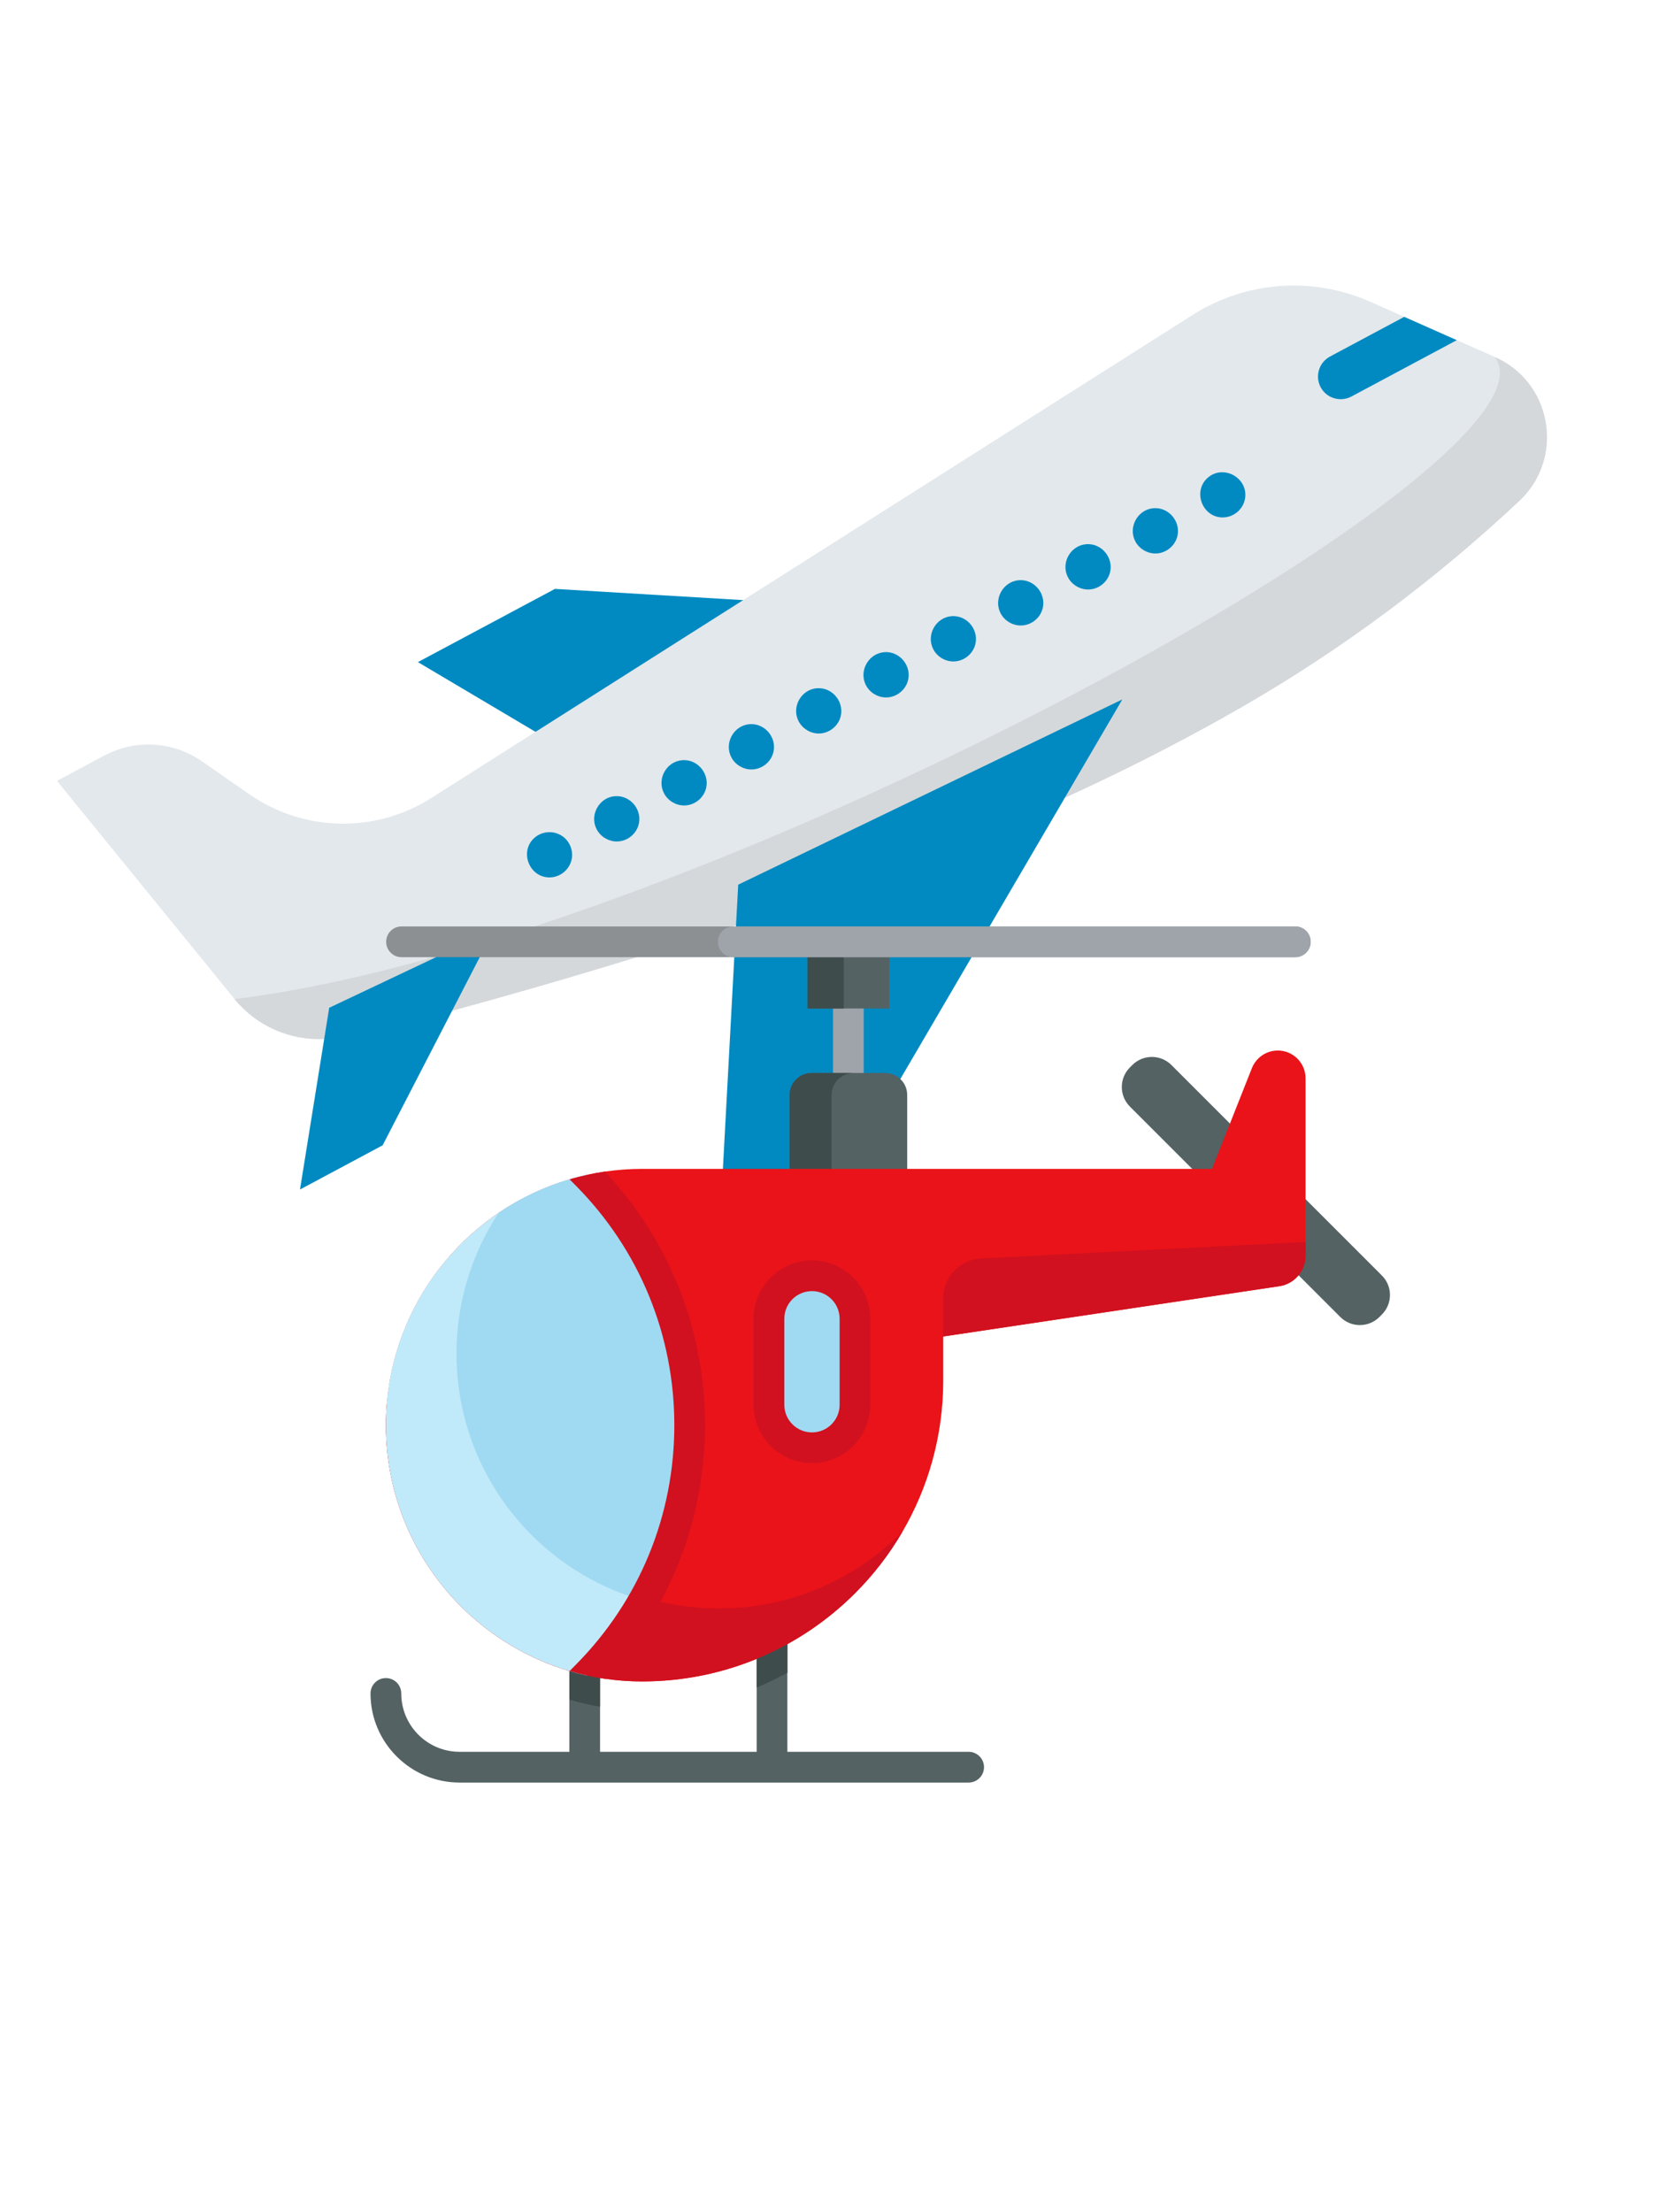 <?xml version="1.0" encoding="utf-8"?>
<!-- Generator: Adobe Illustrator 17.1.0, SVG Export Plug-In . SVG Version: 6.00 Build 0)  -->
<!DOCTYPE svg PUBLIC "-//W3C//DTD SVG 1.1//EN" "http://www.w3.org/Graphics/SVG/1.1/DTD/svg11.dtd">
<svg version="1.1" id="Capa_1" xmlns="http://www.w3.org/2000/svg" xmlns:xlink="http://www.w3.org/1999/xlink" x="0px" y="0px"
	 viewBox="0 0 3000 4000" enable-background="new 0 0 3000 4000" xml:space="preserve">
<polygon fill="#008AC1" points="968.4,1323.3 755.7,1197.2 1003.5,1064.8 1343.9,1085.1 1323.3,1260.1 "/>
<path fill="#E3E8EC" d="M2747.4,905.7c-151.6,142.2-318.6,267-498.7,370.9c-88.2,50.9-193.5,106.6-323.1,165.9l-594.6,230.5
	c-151,50.3-321.1,102-513.4,154.5l-231.3,51c-61.8,3.2-122.2-23.1-162.1-72L103,1411.9l85.6-45.7c56.1-29.9,124.2-26,176.3,10.2
	l86.1,59.8c98.2,68.2,227.6,70.9,328.6,6.9l1377.4-873.9c96-60.9,216.3-69.8,320.3-23.8l62.1,27.5l95,42.1l69,30.6
	c34.1,15.1,59.5,40.1,75.3,69.5C2810.6,775.2,2802.7,853.7,2747.4,905.7z"/>
<path fill="#D5D8DB" d="M2778.5,715.2c32.1,60,24.2,138.5-31.1,190.5c-151.6,142.2-318.6,267-498.7,370.9
	c-88.2,50.9-193.5,106.6-323.1,165.9L1331,1673.1c-151,50.3-321.1,101.9-513.4,154.5l-231.3,50.9c-61.8,3.2-122.2-23.1-162.1-72
	C1270.5,1701.9,2845,837.9,2703.3,645.7C2737.4,660.8,2762.8,685.8,2778.5,715.2z"/>
<g>
	<path fill="#008AC1" d="M2634.3,615.1L2443.7,717c-6.1,3.3-12.7,4.8-19.3,4.8c-14.6,0-28.8-7.8-36.2-21.6
		c-10.7-19.9-3.1-44.8,16.8-55.5l134.3-71.8L2634.3,615.1z"/>
	<polygon fill="#008AC1" points="1334.9,1599.6 2029.6,1264.6 1549.3,2085.7 1301.6,2218.1 	"/>
	<polygon fill="#008AC1" points="595.3,1822.2 893.1,1681.2 691.9,2070.9 542.5,2150.8 	"/>
	<path fill="#008AC1" d="M993.6,1586.5c-36.7,0-54.7-46.7-27.5-71.3c13.5-12.2,34-14,49.4-4.2c14.2,8.9,21.6,26.2,18.3,42.6
		C1029.9,1572.5,1012.9,1586.5,993.6,1586.5z"/>
	<path fill="#008AC1" d="M1079.1,1499.8c-13.7-25.7,4.1-58.1,33.1-60.2c29.1-2.1,51.5,27.3,41.6,54.8c-5.8,16-21.4,27.1-38.5,27.1
		C1100.3,1521.5,1086.2,1513,1079.1,1499.8z M1200.9,1434.7c-13.8-25.7,4-58.1,33.1-60.2c29.1-2.1,51.5,27.4,41.6,54.8
		c-5.8,16-21.4,27.1-38.5,27.1C1222.1,1456.4,1208,1447.9,1200.9,1434.7z M1322.6,1369.6c-13.7-25.7,4.1-58.1,33.1-60.2
		c29.1-2.1,51.5,27.3,41.6,54.8c-5.8,16-21.4,27.1-38.5,27.1C1343.8,1391.3,1329.7,1382.8,1322.6,1369.6z M1444.4,1304.6
		c-13.8-25.7,4-58.1,33.1-60.2c29.1-2.1,51.4,27.4,41.5,54.8c-5.8,16-21.4,27.1-38.5,27.1
		C1465.6,1326.2,1451.5,1317.8,1444.4,1304.6z M1566.1,1239.4c-13.7-25.7,4.1-58,33.1-60.2c29.1-2.2,51.5,27.3,41.6,54.8
		c-5.8,16-21.5,27.1-38.5,27.1C1587.3,1261.1,1573.2,1252.6,1566.1,1239.4z M1687.9,1174.4c-13.8-25.7,4-58.1,33.1-60.3
		c29.1-2.1,51.4,27.4,41.5,54.8c-5.8,16-21.4,27.1-38.5,27.1C1709.1,1196,1695,1187.6,1687.9,1174.4z M1809.6,1109.3
		c-13.7-25.7,4.1-58.1,33.1-60.2c29.1-2.2,51.5,27.3,41.6,54.8c-5.8,16-21.5,27.1-38.5,27.1
		C1830.8,1130.9,1816.7,1122.5,1809.6,1109.3z M1931.4,1044.2c-13.8-25.7,4-58.1,33.1-60.2c29.1-2.2,51.5,27.4,41.6,54.8
		c-5.8,16.1-21.4,27.1-38.5,27.1C1952.6,1065.8,1938.5,1057.4,1931.4,1044.2z M2053.1,979.1c-13.7-25.7,4.1-58.1,33.1-60.2
		c29.1-2.1,51.5,27.4,41.6,54.8c-5.8,16-21.5,27.1-38.5,27.1C2074.3,1000.7,2060.2,992.3,2053.1,979.1z"/>
	<path fill="#008AC1" d="M2211,935.6c-36.8,0-54.8-47.2-27.2-71.6c27.8-24.6,72.2-1,67.9,35.6C2249.3,920,2231.4,935.6,2211,935.6z"
		/>
</g>
<g>
	<rect x="1506.4" y="1792.9" fill="#9FA4AA" width="55.5" height="177.9"/>
	<g>
		<rect x="1029.6" y="2948.1" fill="#546263" width="55.5" height="237.9"/>
		<rect x="1368.3" y="2918.5" fill="#546263" width="55.5" height="267.6"/>
		<path fill="#546263" d="M1600.7,1940.1h-133c-22,0-39.9,17.8-39.9,39.9v172.9h212.7V1980C1640.6,1958,1622.7,1940.1,1600.7,1940.1
			z"/>
	</g>
	<path fill="#3F4C4C" d="M1543.6,1940.1h-75.9c-22,0-39.9,17.8-39.9,39.9v172.9h75.9V1980C1503.8,1958,1521.6,1940.1,1543.6,1940.1z
		"/>
	<rect x="1460.2" y="1702.9" fill="#546263" width="148" height="120.6"/>
	<rect x="1460.2" y="1702.9" fill="#3F4C4C" width="65.6" height="120.6"/>
	<path fill="#546263" d="M2498.8,2376.9l-4.4,4.4c-19.5,19.5-51.2,19.5-70.7,0l-380.5-380.5c-19.5-19.5-19.5-51.2,0-70.7l4.4-4.4
		c19.5-19.5,51.2-19.5,70.7,0l380.5,380.5C2518.4,2325.7,2518.4,2357.4,2498.8,2376.9z"/>
	<path fill="#EA1319" d="M2360.9,1949.9v320.6c0,27.6-20.2,51-47.4,55.1l-607.8,91v79.2c0,99.9-26.9,193.5-73.9,274
		c-23.7,40.7-52.5,77.9-85.6,111c-98.5,98.5-234.6,159.5-385,159.5c-22.9,0-45.3-1.7-67.3-4.9c-11.1-1.6-22-3.6-32.8-6
		c-10.5-2.3-20.9-5-31.1-8c-75.2-22.1-142.4-62.9-196.4-116.9c-83.8-83.8-135.7-199.7-135.7-327.7c0-14.7,0.7-29.2,2.1-43.5
		c17.8-191,151.5-348.4,330.1-400.9c10.2-3.1,20.6-5.7,31.1-8c10.8-2.4,21.7-4.4,32.8-6c22-3.2,44.4-4.9,67.3-4.9h1030.4l72.1-182.1
		c7.6-19.2,26.2-31.9,46.9-31.9l0,0C2338.4,1899.5,2360.9,1922,2360.9,1949.9z"/>
	<g>
		<path fill="#3F4C4C" d="M1029.6,2948.2h55.5v137.7c-8.1-1.3-16.1-2.9-24-4.6c-10.5-2.3-20.9-5-31.1-8c-0.1,0-0.3-0.1-0.4-0.1
			V2948.2z"/>
		<path fill="#3F4C4C" d="M1423.9,2918.5v106c-17.9,9.9-36.5,18.8-55.5,26.7v-132.7L1423.9,2918.5L1423.9,2918.5z"/>
	</g>
	<path fill="#D1111F" d="M1631.8,2769.7c-23.7,40.7-52.5,77.9-85.6,111c-98.5,98.5-234.6,159.5-385,159.5
		c-34.4,0-67.8-3.7-100.1-10.8c-87.8-19.3-166.2-63.5-227.6-124.9c-83.8-83.8-135.7-199.7-135.7-327.7c0-14.7,0.7-29.2,2.1-43.5
		l133.5-91.5c0,257.6,208.9,466.5,466.5,466.5C1429.7,2908.3,1547.2,2855.3,1631.8,2769.7z"/>
	<path fill="#C0EAF9" d="M1247.1,2576.9c0,115.3-30.3,223.5-83.5,317.1c-28.1,49.6-62.7,95.2-102.6,135.5
		c-87.8-19.3-166.2-63.5-227.6-124.9c-83.8-83.8-135.7-199.7-135.7-327.7c0-159.9,81-300.9,204.1-384.1
		c47.5-32.1,101.3-55.7,159.1-68.4h0C1176.1,2240.5,1247.1,2400.4,1247.1,2576.9z"/>
	<path fill="#A0D9F2" d="M1247.1,2576.9c0,115.3-30.3,223.5-83.5,317.1c-77.6-21.7-147-63.2-202.4-118.6
		c-83.8-83.8-135.7-199.7-135.7-327.7c0-94.2,28.1-181.8,76.4-254.9c47.5-32.1,101.3-55.7,159.1-68.4h0
		C1176.1,2240.5,1247.1,2400.4,1247.1,2576.9z"/>
	<g>
		<path fill="#D1111F" d="M1705.7,2416.5v-69c0-38.4,30.1-70.1,68.5-72.1l586.7-29.8l0,25c0,27.5-20.2,50.9-47.4,55L1705.7,2416.5z"
			/>
		<path fill="#D1111F" d="M1274.9,2576.9c0,171.6-64.1,333.7-181,458.5c-11.1-1.6-22-3.6-32.8-6c-10.5-2.3-20.9-5-31.1-8l11.4-11.5
			c114.8-116,178-269.8,178-433c0-163.3-63.2-317-178-433l-11.4-11.5c10.2-3.1,20.6-5.7,31.1-8c10.8-2.4,21.7-4.4,32.8-6
			C1210.8,2243.1,1274.9,2405.2,1274.9,2576.9z"/>
	</g>
	<path fill="#8C9093" d="M2370.1,1702.9c0,15.3-12.4,27.8-27.8,27.8H726.1c-15.3,0-27.8-12.4-27.8-27.8c0-15.3,12.4-27.8,27.8-27.8
		h1616.2C2357.7,1675.2,2370.1,1687.6,2370.1,1702.9z"/>
	<path fill="#9FA4AA" d="M2370.1,1702.9c0,15.3-12.4,27.8-27.8,27.8H1326c-15.3,0-27.8-12.4-27.8-27.8c0-15.3,12.4-27.8,27.8-27.8
		h1016.4C2357.7,1675.2,2370.1,1687.6,2370.1,1702.9z"/>
	<path fill="#A0D9F2" d="M1468.3,2617.7L1468.3,2617.7c-42.9,0-77.8-34.8-77.8-77.8v-155.5c0-42.9,34.8-77.8,77.8-77.8l0,0
		c42.9,0,77.8,34.8,77.8,77.8V2540C1546.1,2582.9,1511.3,2617.7,1468.3,2617.7z"/>
	<path fill="#D1111F" d="M1468.3,2645.5c-58.2,0-105.5-47.3-105.5-105.5v-155.5c0-58.2,47.3-105.5,105.5-105.5
		s105.5,47.3,105.5,105.5V2540C1573.9,2598.1,1526.5,2645.5,1468.3,2645.5z M1468.3,2334.5c-27.6,0-50,22.4-50,50V2540
		c0,27.6,22.4,50,50,50s50-22.4,50-50v-155.5C1518.3,2356.9,1495.9,2334.5,1468.3,2334.5z"/>
	<path fill="#546263" d="M1751.6,3223.1H831.1c-88.8,0-161.1-72.3-161.1-161.1c0-15.3,12.4-27.8,27.8-27.8s27.8,12.4,27.8,27.8
		c0,58.2,47.3,105.5,105.5,105.5h920.5c15.3,0,27.8,12.4,27.8,27.8C1779.4,3210.7,1766.9,3223.1,1751.6,3223.1z"/>
</g>
</svg>
